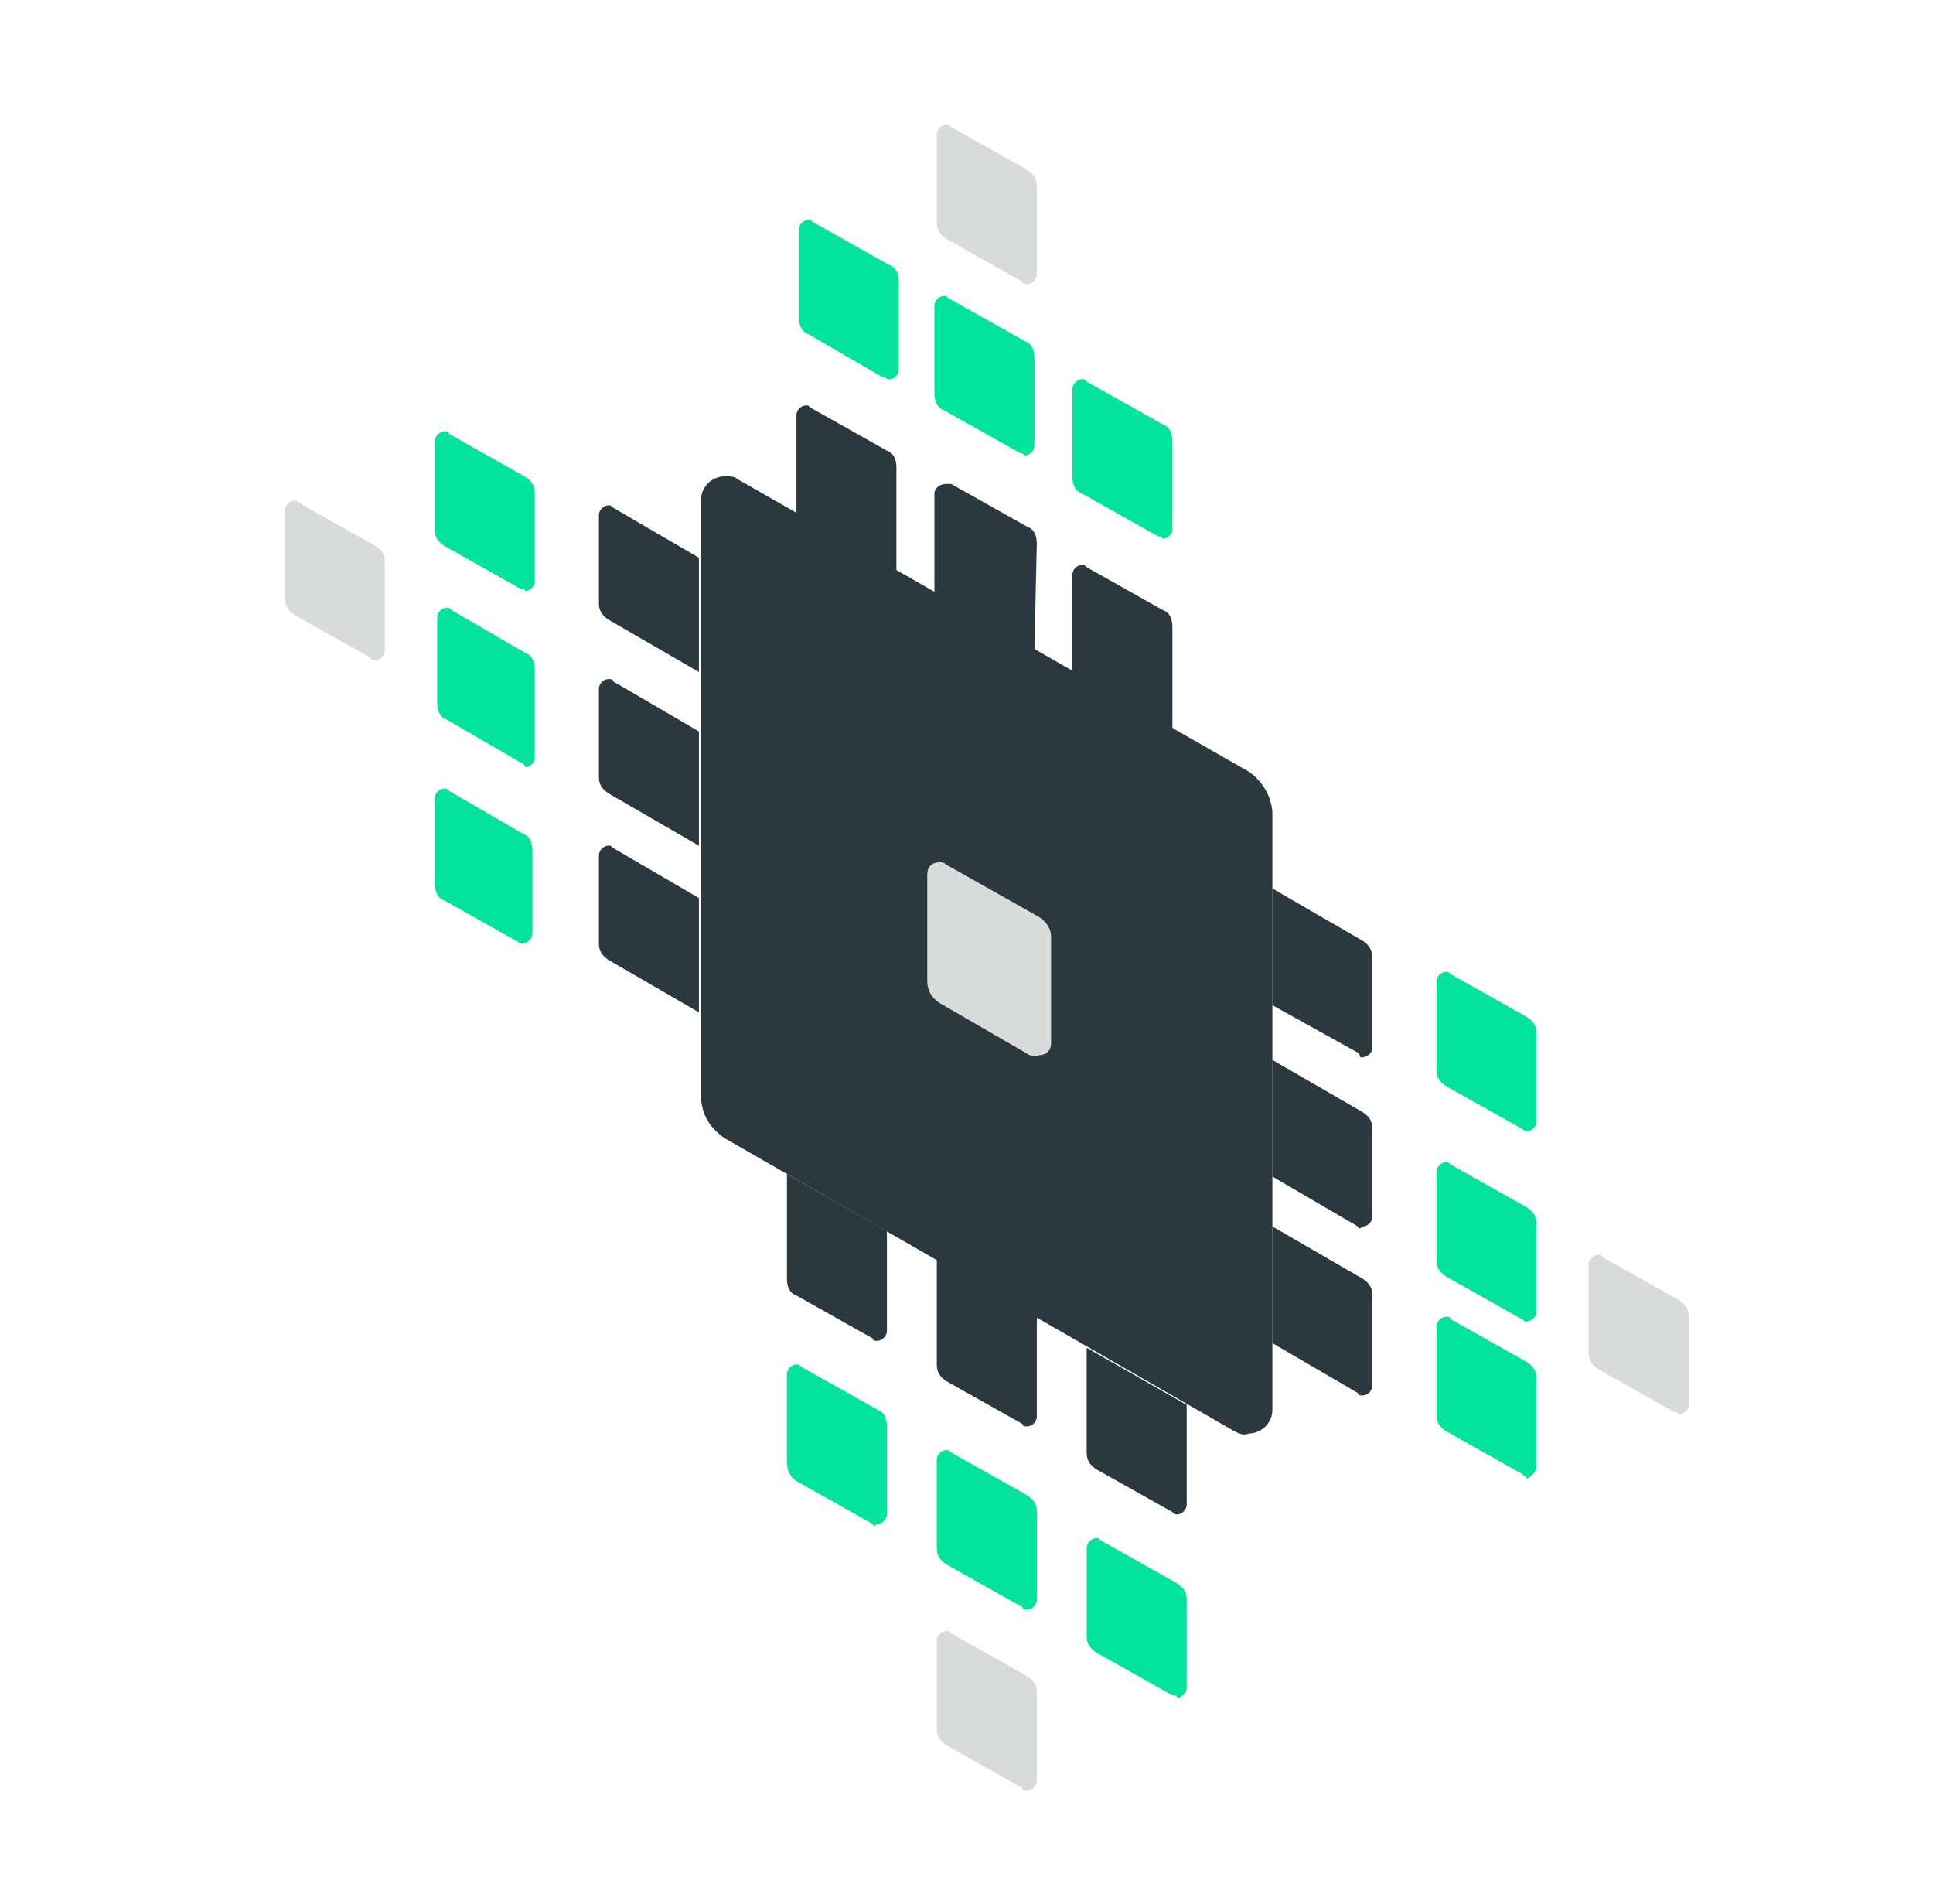 <?xml version="1.0" encoding="UTF-8" standalone="no"?>
<!-- Created with Inkscape (http://www.inkscape.org/) -->

<svg
   xmlns:dc="http://purl.org/dc/elements/1.1/"
   xmlns:cc="http://creativecommons.org/ns#"
   xmlns:rdf="http://www.w3.org/1999/02/22-rdf-syntax-ns#"
   xmlns:svg="http://www.w3.org/2000/svg"
   xmlns="http://www.w3.org/2000/svg"
   xmlns:sodipodi="http://sodipodi.sourceforge.net/DTD/sodipodi-0.dtd"
   xmlns:inkscape="http://www.inkscape.org/namespaces/inkscape"
   width="26.827mm"
   height="26.42mm"
   viewBox="0 0 26.827 26.42"
   version="1.1"
   id="svg10336"
   inkscape:version="0.92.3 (2405546, 2018-03-11)"
   sodipodi:docname="icon_nspcc_4.svg">
  <defs
     id="defs10330" />
  <sodipodi:namedview
     id="base"
     pagecolor="#ffffff"
     bordercolor="#666666"
     borderopacity="1.0"
     inkscape:pageopacity="0.0"
     inkscape:pageshadow="2"
     inkscape:zoom="2.8204955"
     inkscape:cx="61.308226"
     inkscape:cy="132.78514"
     inkscape:document-units="mm"
     inkscape:current-layer="layer1"
     showgrid="false"
     inkscape:window-width="3840"
     inkscape:window-height="2049"
     inkscape:window-x="0"
     inkscape:window-y="55"
     inkscape:window-maximized="1" />
  <g
     inkscape:label="Layer 1"
     inkscape:groupmode="layer"
     id="layer1"
     transform="translate(-29.676,-21.474)">
    <g
       id="g1475"
       transform="matrix(0.353,0,0,-0.353,46.806,41.332)">
      <path
         d="m 0,0 -20.03,11.512 c -0.562,0.375 -0.936,0.937 -0.936,1.685 v 23.399 c 0,0.562 0.467,0.937 0.936,0.937 0.187,0 0.374,0 0.468,-0.094 L 0.562,25.927 C 1.123,25.552 1.497,24.896 1.497,24.242 V 0.843 C 1.497,0.281 1.029,-0.094 0.562,-0.094 0.374,-0.187 0.187,-0.094 0,0"
         style="fill:#2b3840;fill-opacity:1;fill-rule:nonzero;stroke:none"
         id="path1477"
         inkscape:connector-curvature="0" />
    </g>
    <g
       id="g1479"
       transform="matrix(0.353,0,0,-0.353,43.966,36.115)">
      <path
         d="m 0,0 -3.556,2.059 c -0.281,0.187 -0.469,0.468 -0.469,0.842 v 4.212 c 0,0.281 0.188,0.468 0.469,0.468 0.093,0 0.186,0 0.281,-0.094 L 0.375,5.428 C 0.656,5.241 0.842,4.96 0.842,4.679 V 0.468 C 0.842,0.187 0.656,0 0.375,0 0.187,-0.094 0.094,0 0,0"
         style="fill:#d9dbdb;fill-opacity:1;fill-rule:nonzero;stroke:none"
         id="path1481"
         inkscape:connector-curvature="0" />
    </g>
    <g
       id="g1483"
       transform="matrix(0.353,0,0,-0.353,44.032,30.502)">
      <path
         d="m 0,0 -3.931,2.247 v 3.931 c 0,0.187 0.188,0.375 0.469,0.375 h 0.187 L -0.28,4.868 C 0,4.774 0.094,4.493 0.094,4.212 Z"
         style="fill:#2b3840;fill-opacity:1;fill-rule:nonzero;stroke:none"
         id="path1485"
         inkscape:connector-curvature="0" />
    </g>
    <g
       id="g1487"
       transform="matrix(0.353,0,0,-0.353,45.947,31.625)">
      <path
         d="m 0,0 -3.931,2.247 v 3.931 c 0,0.187 0.187,0.375 0.374,0.375 0.094,0 0.094,0 0.187,-0.094 L -0.375,4.774 C -0.094,4.681 0,4.4 0,4.119 Z"
         style="fill:#2b3840;fill-opacity:1;fill-rule:nonzero;stroke:none"
         id="path1489"
         inkscape:connector-curvature="0" />
    </g>
    <g
       id="g1491"
       transform="matrix(0.353,0,0,-0.353,42.117,29.412)">
      <path
         d="m 0,0 -3.931,2.246 v 3.931 c 0,0.188 0.187,0.375 0.375,0.375 0.093,0 0.093,0 0.187,-0.094 L -0.375,4.774 C -0.094,4.68 0,4.399 0,4.118 Z"
         style="fill:#2b3840;fill-opacity:1;fill-rule:nonzero;stroke:none"
         id="path1493"
         inkscape:connector-curvature="0" />
    </g>
    <g
       id="g1495"
       transform="matrix(0.353,0,0,-0.353,43.834,27.761)">
      <path
         d="M 0,0 -2.996,1.685 C -3.276,1.778 -3.37,2.059 -3.37,2.34 v 3.463 c 0,0.187 0.188,0.375 0.374,0.375 0.095,0 0.095,0 0.187,-0.094 L 0.187,4.399 C 0.468,4.306 0.561,4.025 0.561,3.744 V 0.281 C 0.561,0.094 0.374,-0.094 0.187,-0.094 0.093,0 0,0 0,0"
         style="fill:#03e39c;fill-opacity:1;fill-rule:nonzero;stroke:none"
         id="path1497"
         inkscape:connector-curvature="0" />
    </g>
    <g
       id="g1499"
       transform="matrix(0.353,0,0,-0.353,39.376,30.799)">
      <path
         d="m 0,0 -3.557,2.059 c -0.281,0.187 -0.375,0.374 -0.375,0.655 v 3.463 c 0,0.187 0.188,0.375 0.375,0.375 0.094,0 0.094,0 0.187,-0.094 L 0,4.493 Z"
         style="fill:#2b3840;fill-opacity:1;fill-rule:nonzero;stroke:none"
         id="path1501"
         inkscape:connector-curvature="0" />
    </g>
    <g
       id="g1503"
       transform="matrix(0.353,0,0,-0.353,39.376,33.209)">
      <path
         d="m 0,0 -3.557,2.059 c -0.281,0.187 -0.375,0.374 -0.375,0.655 v 3.463 c 0,0.187 0.188,0.375 0.375,0.375 0.094,0 0.187,0 0.187,-0.094 L 0,4.492 Z"
         style="fill:#2b3840;fill-opacity:1;fill-rule:nonzero;stroke:none"
         id="path1505"
         inkscape:connector-curvature="0" />
    </g>
    <g
       id="g1507"
       transform="matrix(0.353,0,0,-0.353,39.376,35.521)">
      <path
         d="m 0,0 -3.557,2.06 c -0.281,0.187 -0.375,0.374 -0.375,0.655 v 3.463 c 0,0.187 0.188,0.375 0.375,0.375 0.094,0 0.094,0 0.187,-0.094 L 0,4.493 Z"
         style="fill:#2b3840;fill-opacity:1;fill-rule:nonzero;stroke:none"
         id="path1509"
         inkscape:connector-curvature="0" />
    </g>
    <g
       id="g1511"
       transform="matrix(0.353,0,0,-0.353,45.749,28.917)"
       style="fill:#03e39c;fill-opacity:1">
      <path
         d="M 0,0 -2.995,1.685 C -3.276,1.779 -3.369,2.06 -3.369,2.341 v 3.462 c 0,0.188 0.187,0.375 0.374,0.375 0.094,0 0.094,0 0.187,-0.094 L 0.187,4.4 C 0.468,4.306 0.562,4.025 0.562,3.744 V 0.281 C 0.562,0.094 0.375,-0.093 0.187,-0.093 0.094,0 0.094,0 0,0"
         style="fill:#03e39c;fill-opacity:1;fill-rule:nonzero;stroke:none"
         id="path1513"
         inkscape:connector-curvature="0" />
    </g>
    <g
       id="g1515"
       transform="matrix(0.353,0,0,-0.353,41.919,26.705)">
      <path
         d="M 0,0 -2.901,1.684 C -3.182,1.778 -3.275,2.059 -3.275,2.34 v 3.463 c 0,0.187 0.187,0.374 0.374,0.374 0.093,0 0.093,0 0.187,-0.093 L 0.281,4.399 C 0.562,4.305 0.656,4.024 0.656,3.743 V 0.281 C 0.656,0.093 0.468,-0.094 0.281,-0.094 0.187,-0.094 0.094,0 0,0"
         style="fill:#03e39c;fill-opacity:1;fill-rule:nonzero;stroke:none"
         id="path1517"
         inkscape:connector-curvature="0" />
    </g>
    <g
       id="g1519"
       transform="matrix(0.353,0,0,-0.353,43.867,25.384)">
      <path
         d="M 0,0 -2.995,1.685 C -3.275,1.872 -3.37,2.06 -3.37,2.341 v 3.462 c 0,0.188 0.187,0.375 0.375,0.375 0.093,0 0.093,0 0.187,-0.094 L 0.187,4.4 C 0.468,4.212 0.562,4.025 0.562,3.744 V 0.281 C 0.562,0.094 0.375,-0.093 0.187,-0.093 0.094,-0.093 0,-0.093 0,0"
         style="fill:#d9dbdb;fill-opacity:1;fill-rule:nonzero;stroke:none"
         id="path1521"
         inkscape:connector-curvature="0" />
    </g>
    <g
       id="g1523"
       transform="matrix(0.353,0,0,-0.353,36.9,29.644)">
      <path
         d="m 0,0 -2.995,1.685 c -0.28,0.187 -0.374,0.374 -0.374,0.655 v 3.463 c 0,0.187 0.187,0.375 0.374,0.375 0.094,0 0.187,0 0.187,-0.094 L 0.187,4.4 C 0.468,4.212 0.562,4.025 0.562,3.744 V 0.281 C 0.562,0.094 0.375,-0.093 0.187,-0.093 0.187,0 0.094,0 0,0"
         style="fill:#03e39c;fill-opacity:1;fill-rule:nonzero;stroke:none"
         id="path1525"
         inkscape:connector-curvature="0" />
    </g>
    <g
       id="g1527"
       transform="matrix(0.353,0,0,-0.353,34.819,30.601)">
      <path
         d="M 0,0 -2.994,1.685 C -3.275,1.872 -3.369,2.06 -3.369,2.341 v 3.462 c 0,0.188 0.188,0.375 0.375,0.375 0.093,0 0.093,0 0.186,-0.094 L 0.188,4.4 C 0.469,4.213 0.562,4.025 0.562,3.744 V 0.281 C 0.562,0.094 0.375,-0.093 0.188,-0.093 0.094,-0.093 0,-0.093 0,0"
         style="fill:#d9dbdb;fill-opacity:1;fill-rule:nonzero;stroke:none"
         id="path1529"
         inkscape:connector-curvature="0" />
    </g>
    <g
       id="g1531"
       transform="matrix(0.353,0,0,-0.353,36.9,32.054)">
      <path
         d="M 0,0 -2.901,1.685 C -3.182,1.778 -3.275,2.059 -3.275,2.34 v 3.369 c 0,0.188 0.187,0.375 0.374,0.375 0.093,0 0.093,0 0.187,-0.094 L 0.187,4.306 C 0.468,4.212 0.562,3.931 0.562,3.65 V 0.187 C 0.562,0 0.375,-0.187 0.187,-0.187 0.094,0 0.094,0 0,0"
         style="fill:#03e39c;fill-opacity:1;fill-rule:nonzero;stroke:none"
         id="path1533"
         inkscape:connector-curvature="0" />
    </g>
    <g
       id="g1535"
       transform="matrix(0.353,0,0,-0.353,36.9,34.563)">
      <path
         d="m 0,0 -2.995,1.685 c -0.28,0.093 -0.374,0.374 -0.374,0.655 v 3.369 c 0,0.188 0.187,0.375 0.374,0.375 0.094,0 0.094,0 0.187,-0.094 L 0.094,4.306 C 0.375,4.212 0.468,3.931 0.468,3.65 V 0.375 C 0.468,0.187 0.281,0 0.094,0 c 0,-0.094 0,0 -0.094,0"
         style="fill:#03e39c;fill-opacity:1;fill-rule:nonzero;stroke:none"
         id="path1537"
         inkscape:connector-curvature="0" />
    </g>
    <g
       id="g1539"
       transform="matrix(0.353,0,0,-0.353,48.523,38.493)">
      <path
         d="M 0,0 -3.37,1.966 V 6.552 L 0.188,4.493 C 0.468,4.306 0.562,4.119 0.562,3.838 V 0.375 C 0.562,0.188 0.375,0 0.188,0 0.094,-0.093 0,-0.093 0,0"
         style="fill:#2b3840;fill-opacity:1;fill-rule:nonzero;stroke:none"
         id="path1541"
         inkscape:connector-curvature="0" />
    </g>
    <g
       id="g1543"
       transform="matrix(0.353,0,0,-0.353,48.523,36.082)">
      <path
         d="M 0,0 -3.37,1.872 V 6.459 L 0.188,4.4 C 0.468,4.212 0.562,4.025 0.562,3.651 V 0.188 C 0.562,0 0.375,-0.187 0.094,-0.187 0.094,-0.093 0,0 0,0"
         style="fill:#2b3840;fill-opacity:1;fill-rule:nonzero;stroke:none"
         id="path1545"
         inkscape:connector-curvature="0" />
    </g>
    <g
       id="g1547"
       transform="matrix(0.353,0,0,-0.353,48.523,40.804)">
      <path
         d="M 0,0 -3.37,1.966 V 6.552 L 0.188,4.493 C 0.468,4.306 0.562,4.119 0.562,3.838 V 0.281 C 0.562,0.094 0.375,-0.093 0.188,-0.093 0.094,-0.093 0,-0.093 0,0"
         style="fill:#2b3840;fill-opacity:1;fill-rule:nonzero;stroke:none"
         id="path1549"
         inkscape:connector-curvature="0" />
    </g>
    <g
       id="g1551"
       transform="matrix(0.353,0,0,-0.353,50.801,39.781)">
      <path
         d="M 0,0 -2.995,1.685 C -3.276,1.872 -3.369,2.059 -3.369,2.34 v 3.463 c 0,0.187 0.187,0.375 0.374,0.375 0.094,0 0.094,0 0.186,-0.094 L 0.187,4.399 C 0.468,4.212 0.562,4.025 0.562,3.744 V 0.281 c 0,-0.187 -0.188,-0.374 -0.469,-0.374 0.094,0 0,0 -0.093,0.093"
         style="fill:#03e39c;fill-opacity:1;fill-rule:nonzero;stroke:none"
         id="path1553"
         inkscape:connector-curvature="0" />
    </g>
    <g
       id="g1555"
       transform="matrix(0.353,0,0,-0.353,43.867,41.233)">
      <path
         d="M 0,0 -2.995,1.684 C -3.275,1.872 -3.37,2.059 -3.37,2.34 V 6.458 L 0.562,4.212 V 0.281 C 0.562,0.093 0.375,-0.094 0.187,-0.094 0.094,-0.094 0,-0.094 0,0"
         style="fill:#2b3840;fill-opacity:1;fill-rule:nonzero;stroke:none"
         id="path1557"
         inkscape:connector-curvature="0" />
    </g>
    <g
       id="g1559"
       transform="matrix(0.353,0,0,-0.353,41.787,40.045)">
      <path
         d="M 0,0 -2.995,1.685 C -3.276,1.778 -3.37,2.059 -3.37,2.34 V 6.459 L 0.561,4.212 V 0.281 C 0.561,0.094 0.374,-0.094 0.187,-0.094 0.093,-0.094 0,-0.094 0,0"
         style="fill:#2b3840;fill-opacity:1;fill-rule:nonzero;stroke:none"
         id="path1561"
         inkscape:connector-curvature="0" />
    </g>
    <g
       id="g1563"
       transform="matrix(0.353,0,0,-0.353,45.947,42.455)">
      <path
         d="M 0,0 -2.996,1.685 C -3.276,1.872 -3.37,2.059 -3.37,2.34 V 6.458 L 0.562,4.212 V 0.281 c 0,-0.187 -0.188,-0.375 -0.375,-0.375 0,0 -0.093,0 -0.187,0.094"
         style="fill:#2b3840;fill-opacity:1;fill-rule:nonzero;stroke:none"
         id="path1565"
         inkscape:connector-curvature="0" />
    </g>
    <g
       id="g1567"
       transform="matrix(0.353,0,0,-0.353,43.867,43.776)">
      <path
         d="M 0,0 -2.995,1.685 C -3.275,1.872 -3.37,2.059 -3.37,2.34 v 3.463 c 0,0.187 0.187,0.375 0.375,0.375 0.093,0 0.093,0 0.187,-0.094 L 0.187,4.399 C 0.468,4.212 0.562,4.025 0.562,3.744 V 0.281 C 0.562,0.094 0.375,-0.094 0.187,-0.094 0.094,-0.094 0,-0.094 0,0"
         style="fill:#03e39c;fill-opacity:1;fill-rule:nonzero;stroke:none"
         id="path1569"
         inkscape:connector-curvature="0" />
    </g>
    <g
       id="g1571"
       transform="matrix(0.353,0,0,-0.353,43.867,46.285)">
      <path
         d="M 0,0 -2.995,1.685 C -3.275,1.872 -3.37,2.059 -3.37,2.34 v 3.463 c 0,0.187 0.187,0.375 0.375,0.375 0.093,0 0.093,0 0.187,-0.094 L 0.187,4.399 C 0.468,4.212 0.562,4.025 0.562,3.744 V 0.281 C 0.562,0.094 0.375,-0.094 0.187,-0.094 0.094,-0.094 0,-0.094 0,0"
         style="fill:#d9dbdb;fill-opacity:1;fill-rule:nonzero;stroke:none"
         id="path1573"
         inkscape:connector-curvature="0" />
    </g>
    <g
       id="g1575"
       transform="matrix(0.353,0,0,-0.353,41.787,42.62)">
      <path
         d="M 0,0 -2.995,1.684 C -3.276,1.872 -3.37,2.153 -3.37,2.433 v 3.463 c 0,0.188 0.188,0.375 0.375,0.375 0.094,0 0.094,0 0.187,-0.094 L 0.187,4.493 C 0.468,4.399 0.561,4.118 0.561,3.837 V 0.374 C 0.561,0.187 0.374,0 0.187,0 0.093,-0.094 0,-0.094 0,0"
         style="fill:#03e39c;fill-opacity:1;fill-rule:nonzero;stroke:none"
         id="path1577"
         inkscape:connector-curvature="0" />
    </g>
    <g
       id="g1579"
       transform="matrix(0.353,0,0,-0.353,45.947,44.998)">
      <path
         d="M 0,0 -2.996,1.685 C -3.276,1.872 -3.37,2.059 -3.37,2.34 v 3.463 c 0,0.188 0.187,0.375 0.374,0.375 0.094,0 0.094,0 0.188,-0.094 L 0.187,4.4 C 0.468,4.212 0.562,4.025 0.562,3.744 V 0.281 C 0.562,0.094 0.374,-0.093 0.187,-0.093 0.187,0 0.094,0 0,0"
         style="fill:#03e39c;fill-opacity:1;fill-rule:nonzero;stroke:none"
         id="path1581"
         inkscape:connector-curvature="0" />
    </g>
    <g
       id="g1583"
       transform="matrix(0.353,0,0,-0.353,50.801,37.139)">
      <path
         d="M 0,0 -2.995,1.684 C -3.276,1.872 -3.369,2.059 -3.369,2.34 v 3.463 c 0,0.187 0.187,0.374 0.374,0.374 0.094,0 0.094,0 0.186,-0.093 L 0.187,4.399 C 0.468,4.212 0.562,4.025 0.562,3.744 V 0.281 c 0,-0.188 -0.188,-0.375 -0.375,-0.375 0,0 -0.094,0 -0.187,0.094"
         style="fill:#03e39c;fill-opacity:1;fill-rule:nonzero;stroke:none"
         id="path1585"
         inkscape:connector-curvature="0" />
    </g>
    <g
       id="g1587"
       transform="matrix(0.353,0,0,-0.353,52.914,41.068)">
      <path
         d="M 0,0 -2.996,1.685 C -3.276,1.872 -3.37,2.059 -3.37,2.34 v 3.463 c 0,0.187 0.187,0.375 0.374,0.375 0.094,0 0.094,0 0.188,-0.094 L 0.187,4.399 C 0.468,4.212 0.562,4.025 0.562,3.744 V 0.281 C 0.562,0.094 0.375,-0.094 0.187,-0.094 0.094,0 0.094,0 0,0"
         style="fill:#d9dbdb;fill-opacity:1;fill-rule:nonzero;stroke:none"
         id="path1589"
         inkscape:connector-curvature="0" />
    </g>
    <g
       id="g1591"
       transform="matrix(0.353,0,0,-0.353,50.801,41.927)">
      <path
         d="M 0,0 -2.995,1.685 C -3.276,1.872 -3.369,2.059 -3.369,2.34 v 3.463 c 0,0.188 0.187,0.375 0.374,0.375 0.094,0 0.186,0 0.186,-0.094 L 0.187,4.4 C 0.468,4.212 0.562,4.025 0.562,3.744 V 0.281 C 0.562,0.094 0.374,-0.093 0.187,-0.187 0.187,-0.093 0.093,-0.093 0,0"
         style="fill:#03e39c;fill-opacity:1;fill-rule:nonzero;stroke:none"
         id="path1593"
         inkscape:connector-curvature="0" />
    </g>
  </g>
</svg>
